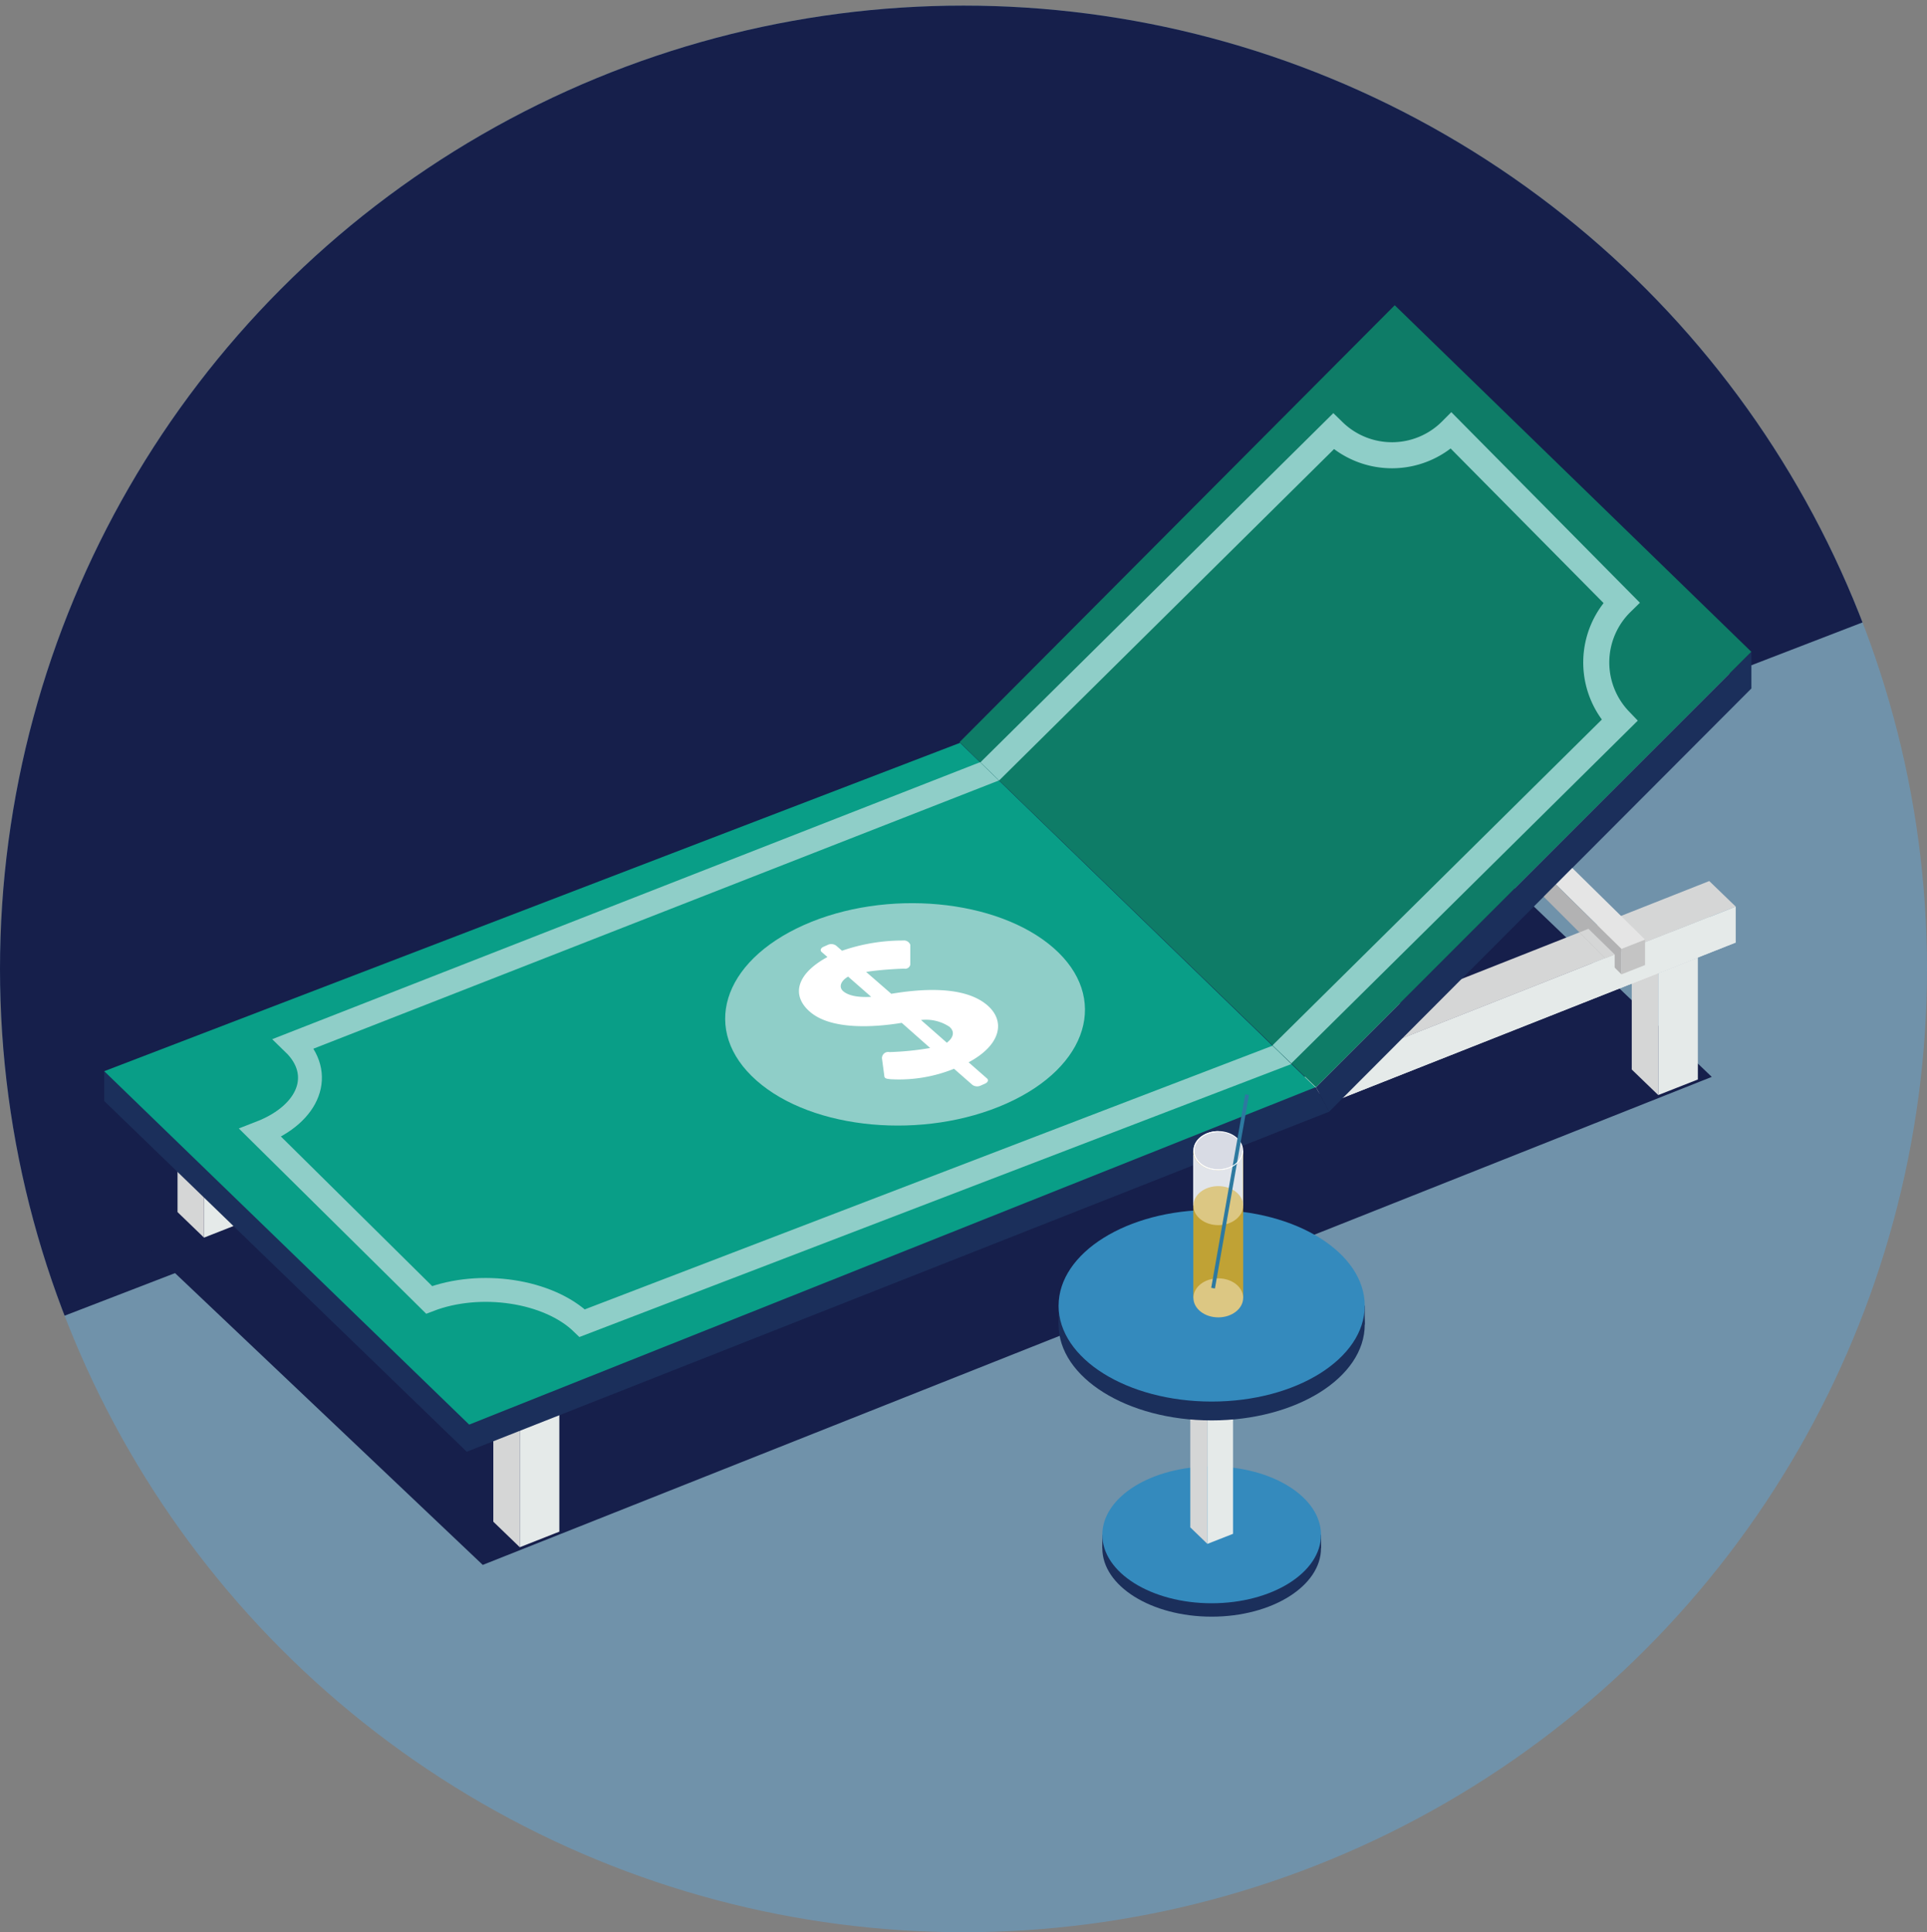 <svg id="Layer_1" data-name="Layer 1" xmlns="http://www.w3.org/2000/svg" xmlns:xlink="http://www.w3.org/1999/xlink" viewBox="0 0 230 230.67"><rect x="0" y="0" width="230" height="230.67" fill="#808080" stroke="none"/><defs><style>.cls-1,.cls-21,.cls-22,.cls-26,.cls-28{fill:none;}.cls-2{clip-path:url(#clip-path);}.cls-3{fill:#7092aa;}.cls-3,.cls-4{fill-rule:evenodd;}.cls-4,.cls-6{fill:#161f4b;}.cls-5{clip-path:url(#clip-path-2);}.cls-7{fill:#d5d6d6;}.cls-8{fill:#e5eae9;}.cls-9{fill:#f0efef;}.cls-10{fill:#1b2f5b;}.cls-11{fill:#099e87;}.cls-12{fill:#0e7c67;}.cls-13{fill:#e5e5e5;}.cls-14{fill:#b2b2b3;}.cls-15{fill:#c4c4c4;}.cls-16{fill:#348abd;}.cls-17{fill:#c0a235;}.cls-18{fill:#dcc783;}.cls-19{fill:#d8dbe4;}.cls-19,.cls-22{stroke:#fff;stroke-width:0.11px;}.cls-19,.cls-21,.cls-22,.cls-26,.cls-28{stroke-miterlimit:10;}.cls-20{fill:#e1e4ea;}.cls-21{stroke:#2d79a0;stroke-width:0.45px;}.cls-23{fill:#8fcec8;}.cls-24{fill:#fff;}.cls-25{clip-path:url(#clip-path-3);}.cls-26,.cls-28{stroke:#8fcec8;}.cls-26{stroke-width:2.85px;}.cls-27{clip-path:url(#clip-path-4);}.cls-28{stroke-width:3.11px;}.cls-29{clip-path:url(#clip-path-5);}</style><clipPath id="clip-path"><circle class="cls-1" cx="433.66" cy="115.67" r="115"/></clipPath><clipPath id="clip-path-2"><circle class="cls-1" cx="115" cy="115.67" r="115"/></clipPath><clipPath id="clip-path-3"><path class="cls-1" d="M12.44,127.88L56,170.07l101-40.27L114.59,88.68Z"/></clipPath><clipPath id="clip-path-4"><polygon class="cls-1" points="209.04 77.82 157.07 129.81 114.53 88.6 166.47 36.44 209.04 77.82"/></clipPath><clipPath id="clip-path-5"><circle class="cls-1" cx="-203.66" cy="115.67" r="115"/></clipPath></defs><title>results-icon-3</title><g class="cls-2"><path class="cls-3" d="M138.47,0h592V285.73h-592V0Z"/><path class="cls-4" d="M138.47,0L730.77,0.06,213.84,199.42l-75.16,0Z"/></g><g class="cls-5"><path class="cls-3" d="M-214.06-19.54h679.2v291h-679.2v-291Z"/><path class="cls-4" d="M-214.06-19.54l679.5,0.07-593,228.71-86.23,0Z"/><path class="cls-6" d="M10.69,142.31l46.93,44.51,146.69-58.26-44.8-42.92Z"/><polygon class="cls-7" points="194.76 113.13 197.92 116.18 197.92 130.73 194.76 127.68 194.76 113.13"/><polygon class="cls-8" points="197.92 116.18 202.65 114.32 202.65 128.87 197.92 130.73 197.92 116.18"/><polygon class="cls-9" points="199.49 111.27 194.76 113.13 197.92 116.18 202.65 114.32 199.49 111.27"/><polygon class="cls-9" points="204.01 109.48 155.52 128.64 158.68 131.69 207.17 112.52 204.01 109.48"/><polygon class="cls-7" points="204.01 105.18 155.52 124.35 158.68 127.39 207.17 108.23 204.01 105.18"/><polygon class="cls-8" points="158.68 131.69 207.17 112.52 207.17 108.23 158.68 127.39 158.68 131.69"/><polygon class="cls-7" points="58.88 167.11 62.04 170.16 62.04 184.71 58.88 181.66 58.88 167.11"/><polygon class="cls-8" points="62.04 170.16 66.76 168.3 66.76 182.85 62.04 184.71 62.04 170.16"/><polygon class="cls-9" points="63.61 165.25 58.88 167.11 62.04 170.16 66.76 168.3 63.61 165.25"/><polygon class="cls-7" points="21.19 130.15 24.35 133.2 24.35 147.75 21.19 144.7 21.19 130.15"/><polygon class="cls-8" points="24.35 133.2 29.08 131.34 29.08 145.89 24.35 147.75 24.35 133.2"/><polygon class="cls-9" points="25.92 128.29 21.19 130.15 24.35 133.2 29.08 131.34 25.92 128.29"/><polygon class="cls-10" points="12.44 127.88 12.44 131.44 55.71 173.31 158.65 132.71 157.07 129.81 12.44 127.88"/><path class="cls-11" d="M12.44,127.88L56,170.07l101-40.27L114.59,88.68Z"/><polygon class="cls-12" points="209.04 77.82 157.07 129.81 114.53 88.6 166.47 36.44 209.04 77.82"/><polygon class="cls-10" points="157.07 129.81 158.65 132.71 209.04 82.19 209.04 77.82 157.07 129.81"/><polygon class="cls-13" points="187.66 103.62 185.71 105.58 193.54 113.29 196.36 112.18 187.66 103.62"/><polygon class="cls-14" points="185.7 105.59 193.53 113.29 193.53 116.32 184.25 107.05 185.7 105.59"/><polygon class="cls-15" points="196.35 115.21 193.53 116.32 193.53 113.29 196.35 112.18 196.35 115.21"/><polygon class="cls-8" points="191.52 114.42 192.72 113.94 192.72 115.59 191.52 114.42"/><polygon class="cls-7" points="191.6 114.39 192.72 113.94 189.59 110.88 188.52 111.31 191.6 114.39"/><ellipse class="cls-10" cx="144.62" cy="184.83" rx="13.05" ry="8.17"/><rect class="cls-10" x="131.57" y="183.23" width="26.11" height="1.6"/><ellipse class="cls-16" cx="144.62" cy="183.23" rx="13.05" ry="8.17"/><polygon class="cls-7" points="142.07 161.1 144.11 163.07 144.11 184.31 142.07 182.34 142.07 161.1"/><polygon class="cls-8" points="144.11 163.07 147.17 161.87 147.17 183.11 144.11 184.31 144.11 163.07"/><polygon class="cls-9" points="145.13 159.9 142.07 161.1 144.11 163.07 147.17 161.87 145.13 159.9"/><ellipse class="cls-10" cx="144.62" cy="158.13" rx="18.27" ry="11.44"/><rect class="cls-10" x="126.35" y="155.88" width="36.54" height="2.24"/><ellipse class="cls-16" cx="144.62" cy="155.88" rx="18.27" ry="11.44"/><rect class="cls-17" x="142.43" y="137.37" width="5.95" height="17.57"/><ellipse class="cls-18" cx="145.41" cy="154.94" rx="2.97" ry="2.33"/><ellipse class="cls-19" cx="145.41" cy="137.37" rx="2.91" ry="2.28"/><path class="cls-20" d="M145.41,139.69c-1.64,0-3-1-3-2.33v6.56h5.95v-6.56C148.38,138.65,147,139.69,145.41,139.69Z"/><ellipse class="cls-18" cx="145.41" cy="143.93" rx="2.97" ry="2.33"/><line class="cls-21" x1="144.79" y1="153.78" x2="148.85" y2="130.68"/><path class="cls-22" d="M148.32,137.37c0,1.26-1.3,2.28-2.91,2.28s-2.91-1-2.91-2.28,1.3-2.28,2.91-2.28"/><path class="cls-23" d="M125.76,113.18c6.68,5.87,4.17,14.18-5.63,18.56S97,134.92,90.3,129s-4.17-14.18,5.63-18.56S119.07,107.31,125.76,113.18Z"/><path class="cls-24" d="M105.54,128.37l-0.27-2a0.74,0.74,0,0,1,.9-0.77,34.26,34.26,0,0,0,4.85-.49l-3.39-3c-3.43.56-8.52,0.85-11-1.36-2.11-1.85-1.71-4.41,2.13-6.5l-0.68-.59c-0.23-.2-0.12-0.48.19-0.62l0.53-.24a1,1,0,0,1,1,.09l0.7,0.61a22.16,22.16,0,0,1,7.29-1.22,0.8,0.8,0,0,1,.86.51l0,2.36a0.61,0.61,0,0,1-.71.49c-0.28,0-2.7.09-4.56,0.39l3,2.61c3.07-.51,8.63-1.12,11.5,1.4,2.17,1.91,1.56,4.73-2.27,6.78l2.2,1.93c0.21,0.19.1,0.46-.21,0.6l-0.53.24a1,1,0,0,1-1-.07l-2.2-1.93a17.52,17.52,0,0,1-7.54,1.25C105.76,128.78,105.55,128.76,105.54,128.37Zm-4.31-11.78c-0.91.52-1.13,1.26-.6,1.73s1.6,0.79,3.35.68Zm12.11,6a5.06,5.06,0,0,0-3.41-.82l3.08,2.71C113.79,123.9,114,123.16,113.33,122.59Z"/><g class="cls-25"><path class="cls-26" d="M179.85,105.65L155.58,86.72c-6.13,2.39-14.62,1.52-18.92-1.9L35.07,124.58c3.69,3.58,1.93,8.37-4,10.67l20.15,19.93c6.08-2.34,14.25-1.12,18.27,2.78l107.31-41.15C172.15,113.07,173.51,108.09,179.85,105.65Z"/></g><g class="cls-27"><path class="cls-28" d="M193.53,71.94L173.22,51.41a10,10,0,0,1-14.07.09L91.67,118.28a10,10,0,0,1-.24,14.06l20.31,20.53a10,10,0,0,1,14.07-.09L193.3,86A10,10,0,0,1,193.53,71.94Z"/></g></g><g class="cls-29"><path class="cls-3" d="M-466.55,18.56H71.59V233H-466.55V18.56Z"/><path class="cls-4" d="M-466.55-32.37l461.41,0,77,50.93L-398,199.82l-68.32,0Z"/></g></svg>